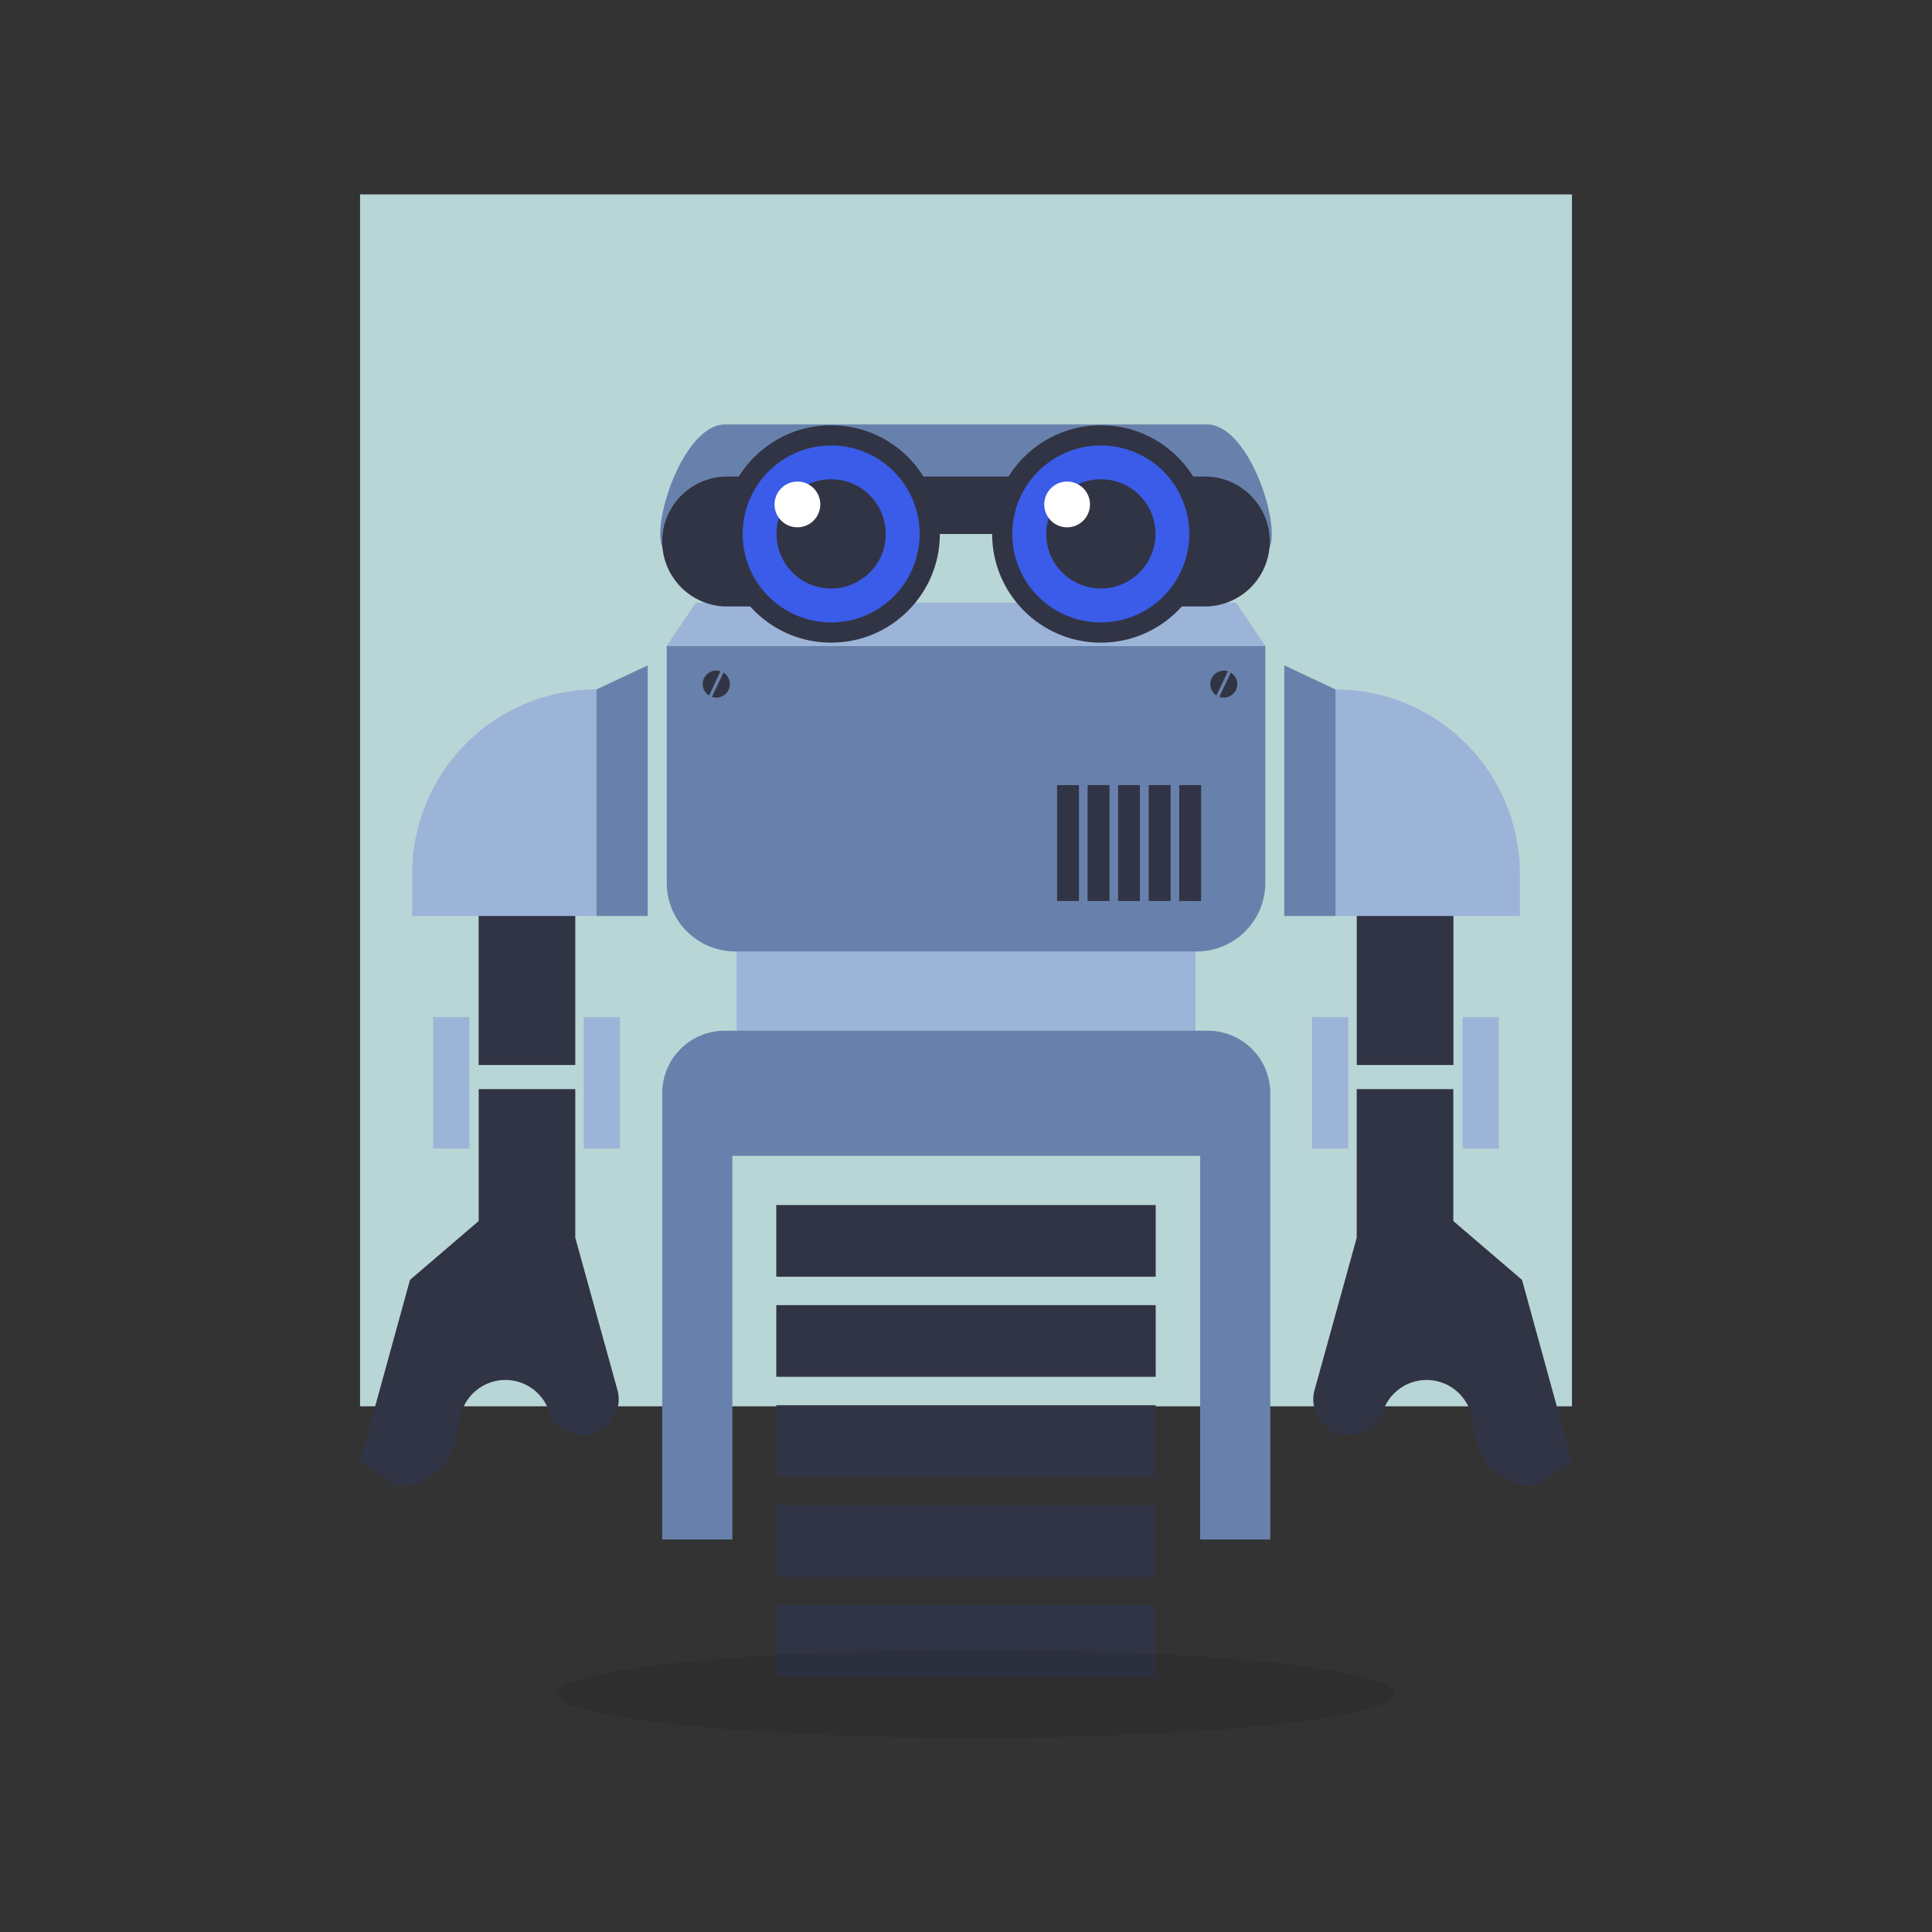 <svg id="Layer_1" data-name="Layer 1" xmlns="http://www.w3.org/2000/svg" width="300" height="300" viewBox="0 0 300 300">
  <rect x="0" y="0" width="300" height="300" fill="#333333" stroke="none"/>
  <defs>
    <style>
      .cls-1 {
        fill: #b9d6d6;
      }

      .cls-2 {
        fill: #9cb4d8;
      }

      .cls-3 {
        fill: #6881ac;
      }

      .cls-4 {
        fill: #313444;
      }

      .cls-5 {
        fill: #3a5ce8;
      }

      .cls-6 {
        fill: #fff;
      }

      .cls-7 {
        opacity: 0.1;
      }
    </style>
  </defs>
  <g>
    <rect class="cls-1" x="55.91" y="30.19" width="188.18" height="188.18"/>
    <g>
      <g>
        <g>
          <g>
            <rect class="cls-2" x="114.37" y="141.87" width="71.27" height="20.79"/>
            <path class="cls-3" d="M103.53,100.29h92.95a0,0,0,0,1,0,0v36.8a10.65,10.65,0,0,1-10.65,10.65H114.18a10.65,10.65,0,0,1-10.65-10.65v-36.8a0,0,0,0,1,0,0Z"/>
            <polygon class="cls-2" points="191.94 93.58 108.06 93.58 103.53 100.28 196.47 100.28 191.94 93.58"/>
            <g>
              <path class="cls-4" d="M120.54,260.41h58.92V249.27H120.54Zm0-73.29v11.13h58.92V187.12Zm0,26.67h58.92V202.66H120.54Zm0,15.54h58.92V218.2H120.54Zm0,15.54h58.92V233.74H120.54Z"/>
              <path class="cls-3" d="M187.52,160.05h-75a9.69,9.69,0,0,0-9.69,9.69v69.31h10.89V179.48h72.64v59.57h10.89V169.74A9.69,9.69,0,0,0,187.52,160.05Z"/>
            </g>
          </g>
          <path class="cls-4" d="M164.14,121.91v18h3.4v-18Zm22.37,0h-3.4v18h3.4Zm-8.14,0v18h3.4v-18Zm-4.75,0v18H177v-18Zm-4.74,0v18h3.4v-18Z"/>
          <g>
            <path class="cls-4" d="M111.88,104.23A2.1,2.1,0,0,0,110.1,108Z"/>
            <path class="cls-4" d="M112.34,104.44l-1.79,3.77a2.1,2.1,0,0,0,1.79-3.77Z"/>
          </g>
          <g>
            <path class="cls-4" d="M190.67,104.23a2.1,2.1,0,0,0-1.78,3.76Z"/>
            <path class="cls-4" d="M191.13,104.44l-1.79,3.77a2.1,2.1,0,0,0,1.79-3.77Z"/>
          </g>
        </g>
        <g>
          <g>
            <g>
              <rect class="cls-4" x="74.32" y="120.19" width="15.01" height="45.18"/>
              <path class="cls-4" d="M95.88,215.86,89.33,192.2V169.12h-15V189.6l-10.67,9.14-7.74,28.14,5.64,3.84a9,9,0,0,0,9.28-7.34l.61-3.26a7.15,7.15,0,0,1,13.73-1.18l.13.35a5.57,5.57,0,0,0,10.58-3.43Z"/>
              <path class="cls-2" d="M92.61,142.23H64v-6.56a28.61,28.61,0,0,1,28.61-28.61h0Z"/>
              <polygon class="cls-3" points="100.58 103.31 92.61 107.06 92.61 142.23 100.58 142.23 100.58 103.31"/>
            </g>
            <rect class="cls-2" x="67.26" y="157.94" width="5.63" height="20.4"/>
            <rect class="cls-2" x="90.64" y="157.94" width="5.63" height="20.4"/>
          </g>
          <g>
            <g>
              <rect class="cls-4" x="210.67" y="120.19" width="15.01" height="45.18" transform="translate(436.36 285.56) rotate(180)"/>
              <path class="cls-4" d="M204.12,215.86l6.55-23.66V169.12h15V189.6l10.67,9.14,7.74,28.14-5.64,3.84a9,9,0,0,1-9.28-7.34l-.61-3.26a7.15,7.15,0,0,0-13.73-1.18l-.13.35a5.57,5.57,0,0,1-10.58-3.43Z"/>
              <path class="cls-2" d="M207.39,142.23H236v-6.56a28.61,28.61,0,0,0-28.61-28.61h0Z"/>
              <polygon class="cls-3" points="199.42 103.31 207.39 107.06 207.39 142.23 199.42 142.23 199.42 103.31"/>
            </g>
            <rect class="cls-2" x="227.12" y="157.94" width="5.63" height="20.4" transform="translate(459.86 336.28) rotate(180)"/>
            <rect class="cls-2" x="203.73" y="157.94" width="5.63" height="20.4" transform="translate(413.09 336.28) rotate(180)"/>
          </g>
        </g>
        <g>
          <path class="cls-3" d="M187.4,65.9H112.6c-5.57,0-10.08,11.44-10.08,17s4.51,3.16,10.08,3.16h14.34c.37,3.68,3.44-11.25,7.21-11.25h31.7c3.77,0,6.84,14.93,7.21,11.25H187.4c5.57,0,10.08,2.4,10.08-3.16S193,65.9,187.4,65.9Z"/>
          <path class="cls-4" d="M187.4,74H112.6a10.09,10.09,0,0,0,0,20.17h14.34c.37,3.68,3.44-11.25,7.21-11.25h31.7c3.77,0,6.84,14.93,7.21,11.25H187.4a10.09,10.09,0,0,0,0-20.17Z"/>
          <g>
            <g>
              <circle class="cls-4" cx="129.06" cy="82.91" r="16.88"/>
              <path class="cls-5" d="M142.8,82.91a13.74,13.74,0,1,1-13.74-13.74A13.74,13.74,0,0,1,142.8,82.91Z"/>
              <path class="cls-4" d="M137.54,82.91a8.48,8.48,0,1,1-8.48-8.49A8.48,8.48,0,0,1,137.54,82.91Z"/>
              <path class="cls-6" d="M127.37,78.33a3.55,3.55,0,1,1-3.54-3.55A3.53,3.53,0,0,1,127.37,78.33Z"/>
            </g>
            <g>
              <circle class="cls-4" cx="170.94" cy="82.91" r="16.88"/>
              <path class="cls-5" d="M184.67,82.91a13.74,13.74,0,1,1-13.73-13.74A13.73,13.73,0,0,1,184.67,82.91Z"/>
              <path class="cls-4" d="M179.42,82.91a8.48,8.48,0,1,1-8.48-8.49A8.48,8.48,0,0,1,179.42,82.91Z"/>
              <path class="cls-6" d="M169.25,78.33a3.55,3.55,0,1,1-3.54-3.55A3.54,3.54,0,0,1,169.25,78.33Z"/>
            </g>
          </g>
        </g>
      </g>
      <path class="cls-7" d="M216.51,263c0,3.78-29.13,6.85-65.06,6.85S86.38,266.74,86.38,263s29.13-6.85,65.07-6.85S216.51,259.18,216.51,263Z"/>
    </g>
  </g>
</svg>
